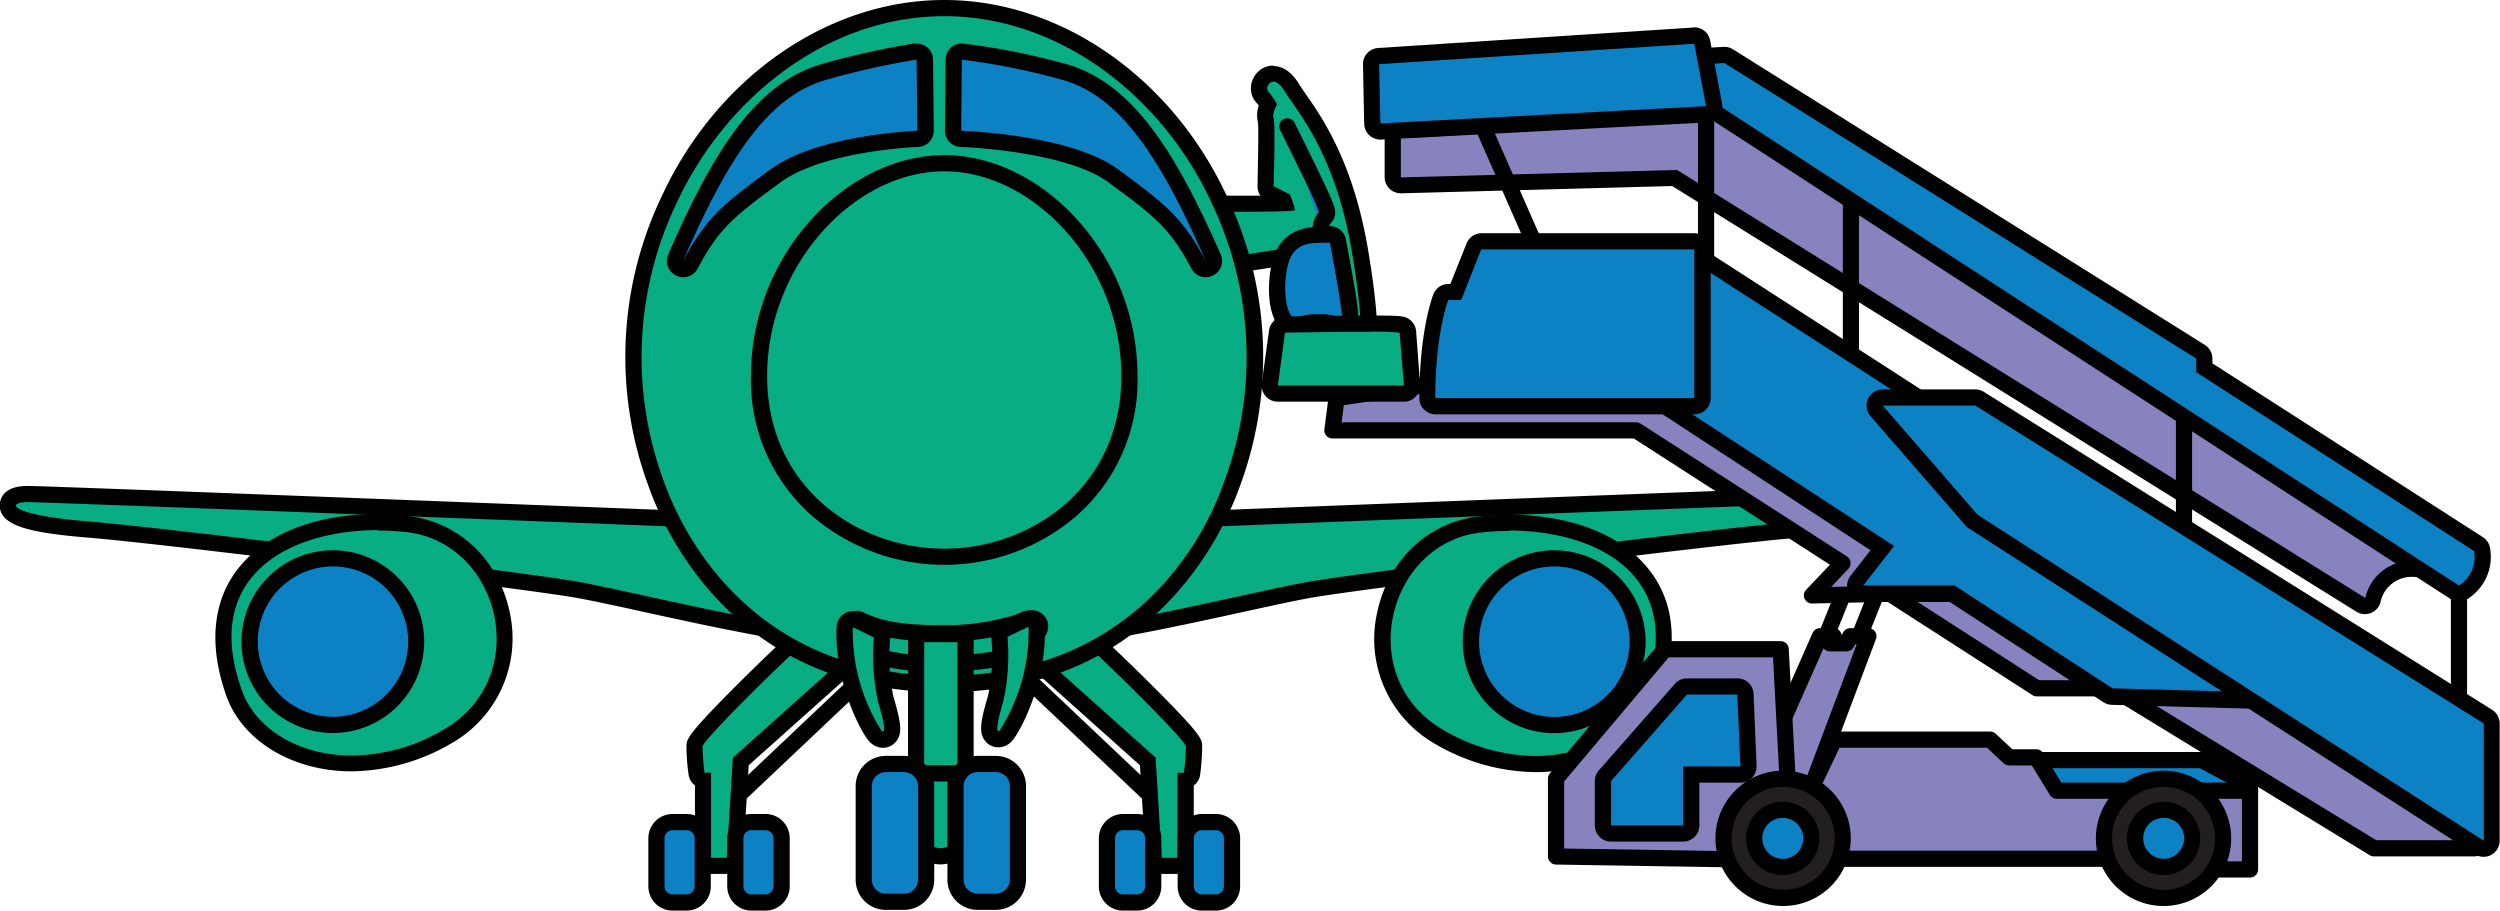 <svg xmlns="http://www.w3.org/2000/svg" viewBox="0 0 308.94 112.59"><defs><style>.cls-1{fill:none;}.cls-1,.cls-5,.cls-6{stroke:#010101;stroke-linecap:round;stroke-linejoin:round;stroke-width:2px;}.cls-2{fill:#08ad84;}.cls-3{fill:#010101;}.cls-4,.cls-5{fill:#0c81c3;}.cls-6,.cls-7{fill:#8683bf;}.cls-8{fill:#231f20;}</style></defs><title>Q_tan-binh</title><g id="Layer_2" data-name="Layer 2"><g id="Landmark"><line class="cls-1" x1="108.82" y1="81.65" x2="89.06" y2="100.34"/><path class="cls-2" d="M87.87,107a1,1,0,0,1-1-1V96.46a1,1,0,0,1-.8-.85,27.55,27.55,0,0,1-.25-3.42c.12-1.82,14-14.39,14.08-14.48a1,1,0,0,1,.58-.18,1,1,0,0,1,.73.31l3.18,3.41a1,1,0,0,1,.27.72,1,1,0,0,1-.33.7L91.54,94.12l-.73,12a1,1,0,0,1-1,.94Z"/><path class="cls-3" d="M100.48,78.53l3.18,3.4L90.56,93.64,89.81,106H87.87V95.48h-.81a29.39,29.39,0,0,1-.24-3.23c.05-.86,11.87-12.48,13.66-13.72m0-2a2,2,0,0,0-1.14.36c-1.26.88-5.61,5.11-7.74,7.22-6.68,6.65-6.71,7.2-6.77,8a26,26,0,0,0,.26,3.6,2,2,0,0,0,.79,1.35V106a2,2,0,0,0,2,2h1.94a2,2,0,0,0,2-1.88l.7-11.55L105,83.42a2,2,0,0,0,.67-1.4,2,2,0,0,0-.54-1.46l-3.18-3.4a2,2,0,0,0-1.47-.63Z"/><rect class="cls-4" x="90.84" y="101.59" width="5.78" height="10" rx="2.03"/><path class="cls-3" d="M94.59,102.59a1,1,0,0,1,1,1v5.94a1,1,0,0,1-1,1H92.87a1,1,0,0,1-1-1v-5.94a1,1,0,0,1,1-1h1.72m0-2H92.87a3,3,0,0,0-3,3v5.94a3,3,0,0,0,3,3h1.72a3,3,0,0,0,3-3v-5.94a3,3,0,0,0-3-3Z"/><rect class="cls-4" x="81.09" y="101.59" width="5.78" height="10" rx="2.03"/><path class="cls-3" d="M84.84,102.59a1,1,0,0,1,1,1v5.94a1,1,0,0,1-1,1H83.12a1,1,0,0,1-1-1v-5.94a1,1,0,0,1,1-1h1.72m0-2H83.12a3,3,0,0,0-3,3v5.94a3,3,0,0,0,3,3h1.72a3,3,0,0,0,3-3v-5.94a3,3,0,0,0-3-3Z"/><line class="cls-1" x1="124.56" y1="81.65" x2="144.32" y2="100.34"/><path class="cls-2" d="M143.56,107a1,1,0,0,1-1-.94l-.72-12L129.05,82.67a1,1,0,0,1-.34-.7,1,1,0,0,1,.27-.72l3.19-3.41a1,1,0,0,1,.73-.31.92.92,0,0,1,.57.18c.14.09,14,12.66,14.08,14.48a27.55,27.55,0,0,1-.25,3.42,1,1,0,0,1-.79.85V106a1,1,0,0,1-1,1Z"/><path class="cls-3" d="M132.9,78.53c1.78,1.24,13.6,12.86,13.65,13.72a27,27,0,0,1-.24,3.23h-.8V106h-1.95l-.75-12.38-13.1-11.71,3.19-3.4m0-2a2,2,0,0,0-1.46.63l-3.19,3.4a2,2,0,0,0,.13,2.86l12.49,11.17.7,11.55a2,2,0,0,0,2,1.88h1.95a2,2,0,0,0,2-2V97.08a2,2,0,0,0,.79-1.35,27.69,27.69,0,0,0,.25-3.6c-.05-.83-.09-1.37-6.77-8-2.12-2.11-6.48-6.34-7.74-7.22a1.91,1.91,0,0,0-1.14-.36Z"/><rect class="cls-4" x="136.76" y="101.59" width="5.78" height="10" rx="2.03"/><path class="cls-3" d="M140.51,102.59a1,1,0,0,1,1,1v5.94a1,1,0,0,1-1,1h-1.72a1,1,0,0,1-1-1v-5.94a1,1,0,0,1,1-1h1.72m0-2h-1.72a3,3,0,0,0-3,3v5.94a3,3,0,0,0,3,3h1.72a3,3,0,0,0,3-3v-5.94a3,3,0,0,0-3-3Z"/><rect class="cls-4" x="146.5" y="101.59" width="5.78" height="10" rx="2.03"/><path class="cls-3" d="M150.25,102.59a1,1,0,0,1,1,1v5.94a1,1,0,0,1-1,1h-1.72a1,1,0,0,1-1-1v-5.94a1,1,0,0,1,1-1h1.72m0-2h-1.72a3,3,0,0,0-3,3v5.94a3,3,0,0,0,3,3h1.72a3,3,0,0,0,3-3v-5.94a3,3,0,0,0-3-3Z"/><path class="cls-2" d="M128.07,78.94c-.51,0-1,0-1.39-.06-1.76-.17-2.33-1-2.49-1.64C123.4,74,133,67.42,137.1,64.71a1.17,1.17,0,0,1,.51-.16c3.65-.14,89.5-3.5,92.17-3.5,2,0,2.4.75,2.43,1.38s.09,2.19-10,3S169,71.7,162.33,72.81c-2,.32-5.12,1-8.8,1.82C144.74,76.55,133.8,78.94,128.07,78.94Z"/><path class="cls-3" d="M229.78,62.05c2.68,0,2.36,1.58-7.64,2.4s-53.09,6.22-60,7.37c-6.5,1.08-26,6.12-34.1,6.12a12.71,12.71,0,0,1-1.29-.06c-7-.65,10.87-12.33,10.87-12.33s89.45-3.5,92.13-3.5m0-2c-2.69,0-88.55,3.36-92.21,3.5a2,2,0,0,0-1,.33c-.14.09-3.41,2.22-6.65,4.75-6.18,4.82-7.14,7-6.69,8.85.2.8.9,2.16,3.37,2.39.44,0,.94.07,1.48.07,5.84,0,16.84-2.41,25.68-4.34,3.66-.8,6.82-1.49,8.75-1.81,6.64-1.11,49.71-6.52,59.8-7.35,7.16-.59,11-1.41,10.91-4.06,0-.7-.42-2.33-3.43-2.33Z"/><path class="cls-2" d="M189.74,94.37A24,24,0,0,1,177.89,91a13.78,13.78,0,0,1-6.74-15.13,13.6,13.6,0,0,1,11.72-11.15,33.68,33.68,0,0,1,3.63-.2c7.54,0,13.86,2.58,16.9,6.91,2.63,3.74,2.91,8.55.84,14.29C202.38,90.91,196.55,94.37,189.74,94.37Z"/><path class="cls-3" d="M186.5,65.56c10.77,0,22,5.54,16.8,19.86-1.67,4.63-7,8-13.56,8a22.83,22.83,0,0,1-11.35-3.2c-11.14-6.39-7-23.1,4.59-24.41a31.4,31.4,0,0,1,3.52-.2m0-2h0a33.53,33.53,0,0,0-3.75.21c-6.28.71-11.22,5.39-12.58,11.94a14.91,14.91,0,0,0,7.23,16.2,25,25,0,0,0,12.34,3.46c7.23,0,13.44-3.73,15.44-9.27,2.72-7.56,1-12.44-1-15.21-3.27-4.66-9.73-7.33-17.72-7.33Z"/><circle class="cls-4" cx="192.07" cy="79.27" r="10.29"/><path class="cls-3" d="M192.07,70a9.3,9.3,0,1,1-9.29,9.29A9.29,9.29,0,0,1,192.07,70m0-2a11.3,11.3,0,1,0,11.29,11.29A11.31,11.31,0,0,0,192.07,68Z"/><path class="cls-4" d="M252.39,100.76a1,1,0,0,1-.59-.19l-6.55-4.84a1,1,0,0,1-.35-1.11,1,1,0,0,1,.95-.69h26a.94.94,0,0,1,.47.12l5.23,2.77a1,1,0,0,1-.39,1.88Z"/><path class="cls-3" d="M271.83,94.93l5.23,2.78-24.67,2.05-6.54-4.83h26m0-2h-26a2,2,0,0,0-1.19,3.61l6.54,4.83a2,2,0,0,0,1.19.39h.17l24.66-2.06a2,2,0,0,0,.77-3.76l-5.22-2.78a2,2,0,0,0-.94-.23Z"/><line class="cls-5" x1="231.67" y1="73.89" x2="228.85" y2="80.92"/><line class="cls-5" x1="227.58" y1="73.89" x2="224.75" y2="80.92"/><polygon class="cls-6" points="219.12 91.72 224.91 78.62 226.59 78.62 226.13 79.5 228.18 79.5 228.65 78.62 230.89 78.62 223.69 97.71 219.68 98.17 219.12 91.72"/><polygon class="cls-6" points="261.01 85.06 293.36 104.83 305.8 104.83 305.8 97.75 275.18 78.62 261.01 85.06"/><polyline class="cls-6" points="233.54 73.37 251.7 85.06 261.01 85.06 261.95 77.94 209.37 42.66 165.17 49.19 164.65 53.18 178.09 53.18 202.18 53.18 227.69 69.6 223.91 73.58 233.54 73.37"/><path class="cls-7" d="M292.29,74.89a1,1,0,0,1-.52-.15L207,22l-33.86.91a1,1,0,0,1-1-1V10.32a1,1,0,0,1,1-1h39.72a1,1,0,0,1,.56.17l88.38,59.37a1,1,0,0,1-.56,1.83.73.73,0,0,1-.25,0,10.44,10.44,0,0,0-2.56-.36,4.89,4.89,0,0,0-5.14,3.88,1,1,0,0,1-.61.65A.86.86,0,0,1,292.29,74.89Z"/><path class="cls-3" d="M212.83,10.32l88.38,59.37a10.92,10.92,0,0,0-2.81-.39,5.91,5.91,0,0,0-6.11,4.59L207.24,21l-34.13.92V10.32h39.72m0-2H173.11a2,2,0,0,0-2,2V21.89a2,2,0,0,0,2,2h0l33.53-.9,84.55,52.6a2,2,0,0,0,1.05.3,2,2,0,0,0,.72-.13,2,2,0,0,0,1.21-1.32,3.92,3.92,0,0,1,4.18-3.14,8.89,8.89,0,0,1,2.3.32,1.79,1.79,0,0,0,.51.07A2,2,0,0,0,302.33,68L214,8.66a2,2,0,0,0-1.12-.34Z"/><line class="cls-5" x1="303.87" y1="72.35" x2="303.87" y2="90.07"/><line class="cls-5" x1="269.89" y1="49.19" x2="269.89" y2="70.27"/><line class="cls-5" x1="228.73" y1="23.6" x2="228.73" y2="45.02"/><line class="cls-5" x1="210.83" y1="13.12" x2="210.83" y2="34.31"/><line class="cls-5" x1="183.09" y1="15.25" x2="192.29" y2="36.17"/><path class="cls-4" d="M261,86.06a.94.94,0,0,1-.52-.16L241.24,73.35h-11a1,1,0,0,1-.79-1.62l3.14-4-31-20.21a1,1,0,0,1-.35-1.29L208.48,32a1,1,0,0,1,.63-.52,1.09,1.09,0,0,1,.26,0,1,1,0,0,1,.54.16L278.59,75.9a1,1,0,0,1,.46.84v8.79a1,1,0,0,1-1,1Z"/><path class="cls-3" d="M209.37,32.42l68.68,44.32v8.79l-17-.47L241.54,72.35H230.26l3.8-4.88L202.18,46.66l7.19-14.24m0-2a1.81,1.81,0,0,0-.52.07,2,2,0,0,0-1.27,1L200.4,45.76a2,2,0,0,0,.69,2.58L231.15,68l-2.47,3.16a2,2,0,0,0,1.58,3.23h10.68l19,12.39a2,2,0,0,0,1,.32l17,.47h.05a2,2,0,0,0,1.4-.57,2,2,0,0,0,.6-1.43V76.74a2,2,0,0,0-.91-1.68L210.45,30.74a2,2,0,0,0-1.08-.32Z"/><path class="cls-4" d="M177.43,50.19a1,1,0,0,1-1-1c0-8.22,1.59-12.31,1.66-12.48a1,1,0,0,1,.93-.63h.92l2.22-5.63a1,1,0,0,1,.93-.63h26.28a1,1,0,0,1,1,1V49.19a1,1,0,0,1-1,1Z"/><path class="cls-3" d="M209.37,30.82V49.19h-32c0-8.12,1.6-12.11,1.6-12.11h1.6l2.47-6.26h26.28m0-2H183.09a2,2,0,0,0-1.86,1.27l-2,5H179a2,2,0,0,0-1.86,1.25c-.07.18-1.74,4.45-1.74,12.86a2,2,0,0,0,2,2h32a2,2,0,0,0,2-2V30.82a2,2,0,0,0-2-2Z"/><path class="cls-4" d="M306.94,104.9a1.1,1.1,0,0,1-.55-.16L243.84,64.45a.79.79,0,0,1-.22-.19L231.91,50.78a1,1,0,0,1,.75-1.66H244.1a1,1,0,0,1,.54.15l62.83,39.29a1,1,0,0,1,.47.85V103.9a1,1,0,0,1-.53.87A.9.9,0,0,1,306.94,104.9Z"/><path class="cls-3" d="M244.1,50.12l62.84,39.29V103.9L244.38,63.61,232.66,50.12H244.1m0-2H232.66a2,2,0,0,0-1.51,3.31l11.72,13.49a1.86,1.86,0,0,0,.42.37l62.56,40.29a2,2,0,0,0,2,.07,2,2,0,0,0,1.05-1.75V89.41a2,2,0,0,0-.94-1.7L245.16,48.43a2,2,0,0,0-1.06-.31Z"/><polygon class="cls-6" points="192.29 96.21 205.75 80.23 220.05 80.23 220.98 97.71 223.69 97.71 226.69 91.4 245.94 91.4 248.28 93.59 251.64 93.59 254.17 97.71 278.05 97.71 278.05 107.44 273.3 107.44 273.3 99.3 262.39 99.3 262.39 106.12 225.96 106.12 225.96 100.14 215.53 100.14 215.53 106.21 192.29 105.84 192.29 96.21"/><path class="cls-4" d="M199.08,103a1,1,0,0,1-1-1V96.52a1,1,0,0,1,.25-.66l9.38-10.69a1,1,0,0,1,.75-.34h6.23a1,1,0,0,1,1,1l.38,8.89a1,1,0,0,1-.28.73,1,1,0,0,1-.72.31H209V102a1,1,0,0,1-1,1Z"/><path class="cls-3" d="M214.69,85.83l.38,8.89H208V102h-8.91V96.52l9.38-10.69h6.23m0-2h-6.23a2,2,0,0,0-1.5.68L197.58,95.2a2,2,0,0,0-.5,1.32V102a2,2,0,0,0,2,2H208a2,2,0,0,0,2-2V96.72h5.08a2,2,0,0,0,1.44-.62,2,2,0,0,0,.55-1.47l-.37-8.88a2,2,0,0,0-2-1.92Z"/><path class="cls-8" d="M267.37,111a7.36,7.36,0,1,1,7.36-7.36A7.37,7.37,0,0,1,267.37,111Z"/><path class="cls-3" d="M267.37,97.24A6.36,6.36,0,1,1,261,103.6a6.36,6.36,0,0,1,6.36-6.36m0-2a8.36,8.36,0,1,0,8.36,8.36,8.37,8.37,0,0,0-8.36-8.36Z"/><path class="cls-4" d="M267.37,107.12a3.53,3.53,0,1,1,3.52-3.53A3.53,3.53,0,0,1,267.37,107.12Z"/><path class="cls-3" d="M267.37,101.07a2.53,2.53,0,1,1-2.52,2.53,2.52,2.52,0,0,1,2.52-2.53m0-2a4.53,4.53,0,1,0,4.52,4.53,4.53,4.53,0,0,0-4.52-4.53Z"/><path class="cls-8" d="M220.31,111a7.36,7.36,0,1,1,7.35-7.36A7.37,7.37,0,0,1,220.31,111Z"/><path class="cls-3" d="M220.31,97.24A6.36,6.36,0,1,1,214,103.6a6.35,6.35,0,0,1,6.36-6.36m0-2a8.36,8.36,0,1,0,8.35,8.36,8.37,8.37,0,0,0-8.35-8.36Z"/><path class="cls-4" d="M220.31,107.12a3.53,3.53,0,1,1,3.52-3.53A3.54,3.54,0,0,1,220.31,107.12Z"/><path class="cls-3" d="M220.31,101.07a2.53,2.53,0,1,1-2.53,2.53,2.52,2.52,0,0,1,2.53-2.53m0-2a4.53,4.53,0,1,0,4.52,4.53,4.53,4.53,0,0,0-4.52-4.53Z"/><path class="cls-4" d="M303.87,73.35a1,1,0,0,1-.54-.16L211.9,13.87,174.82,16a1,1,0,0,1-.69-.27,1,1,0,0,1-.31-.73V10a1,1,0,0,1,.94-1L213.1,6.79a1,1,0,0,1,.53.16l58.3,36.51a1,1,0,0,1,.47.85v1.14l33.88,21.8a1,1,0,0,1,.42.57,5.08,5.08,0,0,1-2.23,5.33A1,1,0,0,1,303.87,73.35Z"/><path class="cls-3" d="M213.1,7.79l58.3,36.52V46l34.34,22.1a4.14,4.14,0,0,1-1.87,4.26l-91.71-59.5L174.82,15V10L213.1,7.79m0-2H213L174.71,8a2,2,0,0,0-1.89,2V15a2,2,0,0,0,.63,1.46,2,2,0,0,0,1.37.54h.11l36.7-2.13L302.79,74a2,2,0,0,0,1.08.32,2,2,0,0,0,1.19-.39,6.14,6.14,0,0,0,2.61-6.4,2,2,0,0,0-.85-1.15L273.4,44.9v-.59a2,2,0,0,0-.94-1.69L214.16,6.1a2,2,0,0,0-1.06-.31Z"/><path class="cls-4" d="M170.58,16.25a1,1,0,0,1-.68-.27,1,1,0,0,1-.32-.71L169.43,8a1,1,0,0,1,.94-1l39-2.53a1,1,0,0,1,1,.81l1.47,7.72a1,1,0,0,1-.93,1.19Z"/><path class="cls-3" d="M209.37,5.4l1.46,7.72-40.25,2.13-.15-7.32L209.37,5.4m0-2h-.13L170.3,5.93a2,2,0,0,0-1.87,2l.15,7.32a2,2,0,0,0,2,2h.11l40.25-2.12a2,2,0,0,0,1.47-.77,2,2,0,0,0,.39-1.6L211.33,5a2,2,0,0,0-2-1.63Z"/><path class="cls-2" d="M159.63,44.47a1,1,0,0,1-1-1l-.34-11.7-6.5,1-.16,0a1,1,0,0,1-.82-.43l-2.24-3.21a1,1,0,0,1,0-1.09L150,25.66a1,1,0,0,1,.86-.49H152c3.51,0,5.66,0,6.79-.09,0-.11-.09-.22-.14-.33l-1.68-.87a1,1,0,0,1-.55-.92c.11-3.54.16-7.54.05-8.11a2.59,2.59,0,0,1,.24-1.95A5.27,5.27,0,0,0,156,12a1.68,1.68,0,0,1-.29-1.83,1.73,1.73,0,0,1,1.61-1.11c.83,0,1.61.57,2.3,1.71.23.37.52.8.87,1.3,2,2.9,5.78,8.29,7.56,18.92,1.89,11.31.85,12.55.46,13a1.21,1.21,0,0,1-.9.45Z"/><path class="cls-3" d="M157.33,10.08c.38,0,.89.31,1.45,1.23,1.51,2.48,6.23,7.57,8.29,19.86s.55,12.3.55,12.3h-8l-.37-12.84-7.63,1.18-2.24-3.21,1.46-2.43H152c2.4,0,7.9,0,8-.21s-.61-1.94-.61-1.94l-2-1s.24-7.81,0-8.42.43-1.69.43-1.69a8.5,8.5,0,0,0-1.09-1.58.8.8,0,0,1,.61-1.23m0-2a2.76,2.76,0,0,0-2.53,1.73,2.67,2.67,0,0,0,.5,2.92,2.18,2.18,0,0,1,.25.3,3.45,3.45,0,0,0-.1,2.07c.08.84,0,4.66-.06,7.84a2,2,0,0,0,.36,1.22l-3.8,0h-1.1a2,2,0,0,0-1.72,1l-1.45,2.42a2,2,0,0,0,.07,2.17L150,33a2,2,0,0,0,1.64.86,1.55,1.55,0,0,0,.31,0l5.39-.83.3,10.57a2,2,0,0,0,2,1.95h8a2.22,2.22,0,0,0,1.66-.8c.61-.72,1.74-2.06-.23-13.83-1.82-10.84-5.66-16.36-7.73-19.32-.34-.49-.63-.92-.83-1.25-.89-1.45-2-2.19-3.16-2.19Z"/><path class="cls-5" d="M159.08,15.61c1.39,2.85,4.78,9.51,4.91,10.48s-.79.6-.79,2.48S165,39.23,165,40.32s2.55.72,2.55.72"/><path class="cls-4" d="M165.82,40.26a1.11,1.11,0,0,1-.61-.2,9.81,9.81,0,0,0-2.47-.27,5.06,5.06,0,0,0-1.91.25,1.58,1.58,0,0,1-.78.21,1.68,1.68,0,0,1-1.3-.67c-.95-1.18-1.23-4.08-.65-6.74.85-3.88,4-3.88,5.45-3.88h.8a1,1,0,0,1,1,.82c1.78,9.5,1.63,9.68,1.27,10.12a1,1,0,0,1-.78.36Z"/><path class="cls-3" d="M163.55,30h.8s1.74,9.3,1.47,9.3h0a7.21,7.21,0,0,0-3.06-.46,5.7,5.7,0,0,0-2.39.38.67.67,0,0,1-.3.08c-1,0-1.63-3.15-1-6.2S161.69,30,163.55,30m0-2c-1.49,0-5.4,0-6.41,4.66-.54,2.48-.51,5.9.84,7.58a2.66,2.66,0,0,0,2.08,1,2.62,2.62,0,0,0,1.27-.33,5.7,5.7,0,0,1,1.42-.13,10,10,0,0,1,2.06.19,2,2,0,0,0,2.57-.45c.7-.84.81-1-1.06-10.94a2,2,0,0,0-2-1.63h-.81Z"/><path class="cls-2" d="M157.91,48.63a1,1,0,0,1-.76-.34,1,1,0,0,1-.23-.8l.89-6.52a1,1,0,0,1,1-.87c.06,0,6.12-.11,10.27-.11,3.9,0,4.09.09,4.35.21A1,1,0,0,1,174,41l.53,6.53a1,1,0,0,1-.26.76,1,1,0,0,1-.74.32Z"/><path class="cls-3" d="M169.05,41a30.68,30.68,0,0,1,3.91.11l.53,6.53H157.91l.89-6.53s6.06-.11,10.25-.11m0-2c-4.16,0-10.23.11-10.29.11a2,2,0,0,0-1.94,1.73l-.9,6.53a2,2,0,0,0,.48,1.58,2,2,0,0,0,1.51.69h15.58a2,2,0,0,0,2-2.16L175,40.94a2,2,0,0,0-1.11-1.64c-.47-.22-.66-.31-4.79-.31Z"/><path class="cls-2" d="M105.14,78.94c-5.73,0-16.67-2.39-25.46-4.31-3.67-.81-6.85-1.5-8.8-1.82C64.23,71.7,21.11,66.27,11,65.44s-10-2.25-10-3,.47-1.38,2.43-1.38c2.67,0,88.52,3.36,92.17,3.5a1.13,1.13,0,0,1,.51.16c4.14,2.71,13.7,9.33,12.91,12.53-.16.66-.73,1.47-2.49,1.64-.42,0-.88.06-1.39.06Z"/><path class="cls-3" d="M3.43,62.05c2.68,0,92.13,3.5,92.13,3.5s17.92,11.68,10.87,12.33a12.57,12.57,0,0,1-1.29.06c-8.08,0-27.6-5-34.1-6.12-6.88-1.15-50-6.56-60-7.37s-10.32-2.4-7.64-2.4m0-2c-3,0-3.4,1.63-3.43,2.33C-.11,65,3.75,65.85,10.91,66.44c10.09.83,53.16,6.24,59.8,7.35,1.93.32,5.09,1,8.75,1.81,8.84,1.93,19.84,4.34,25.68,4.34.54,0,1,0,1.48-.07,2.47-.23,3.17-1.59,3.37-2.39.45-1.82-.51-4-6.69-8.85-3.24-2.53-6.51-4.66-6.65-4.75a2,2,0,0,0-1-.33c-3.65-.14-89.52-3.5-92.21-3.5Z"/><path class="cls-2" d="M43.48,94.37c-6.82,0-12.65-3.46-14.51-8.61-2.07-5.74-1.79-10.55.84-14.29,3-4.33,9.36-6.91,16.9-6.91a33.68,33.68,0,0,1,3.63.2A13.6,13.6,0,0,1,62.06,75.91,13.76,13.76,0,0,1,55.32,91a24,24,0,0,1-11.84,3.33Z"/><path class="cls-3" d="M46.71,65.56a31.4,31.4,0,0,1,3.52.2c11.64,1.31,15.73,18,4.59,24.41a22.79,22.79,0,0,1-11.34,3.2c-6.58,0-11.89-3.32-13.57-8-5.16-14.32,6-19.86,16.8-19.86m0-2c-8,0-14.44,2.67-17.72,7.34-1.94,2.76-3.68,7.64-1,15.2,2,5.54,8.21,9.27,15.45,9.27a25,25,0,0,0,12.34-3.46A14.91,14.91,0,0,0,63,75.71c-1.36-6.55-6.3-11.23-12.58-11.94a33.53,33.53,0,0,0-3.75-.21Z"/><path class="cls-4" d="M41.14,89.56A10.29,10.29,0,1,1,51.42,79.27,10.3,10.3,0,0,1,41.14,89.56Z"/><path class="cls-3" d="M41.14,70a9.29,9.29,0,1,1-9.28,9.28A9.28,9.28,0,0,1,41.14,70m0-2A11.29,11.29,0,1,0,52.42,79.27,11.29,11.29,0,0,0,41.14,68Z"/><path class="cls-2" d="M116.69,84.5c-24.92,0-33.55-19-35.6-24.77a45,45,0,0,1,1.66-35.21C89.45,10.23,102.77,1,116.69,1s27.24,9.23,33.93,23.52a45,45,0,0,1,1.66,35.21C150.23,65.54,141.6,84.5,116.69,84.5Z"/><path class="cls-3" d="M116.69,2c14.34,0,27,10,33,23a44.16,44.16,0,0,1,1.62,34.44C148,69,138.2,83.5,116.69,83.5S85.42,69,82,59.39A44.12,44.12,0,0,1,83.66,25C89.72,12,102.34,2,116.69,2m0-2c-14.31,0-28,9.46-34.84,24.1a46,46,0,0,0-1.7,36c2.11,6,11,25.44,36.54,25.44S151.12,66,153.23,60.06a46.06,46.06,0,0,0-1.7-36C144.67,9.46,131,0,116.69,0Z"/><path class="cls-4" d="M84.41,33.26a1.08,1.08,0,0,1-.43-.1,1,1,0,0,1-.49-1.3C88.8,19.62,94,11,102,8.86a95.36,95.36,0,0,1,11.14-2.48h.13a1,1,0,0,1,1,1l.09,8.79a1,1,0,0,1-1,1c-.12,0-12,.46-17.55,4.56C90,26,88,27.6,85.29,32.73A1,1,0,0,1,84.41,33.26Z"/><path class="cls-3" d="M113.27,7.37l.09,8.79s-12.19.42-18.11,4.75-8,6-10.84,11.35C90.16,19,95.17,11.74,102.26,9.82a96.81,96.81,0,0,1,11-2.45m0-2a1.23,1.23,0,0,0-.27,0,98.18,98.18,0,0,0-11.27,2.5C93.34,10.16,88,19,82.57,31.46a2,2,0,0,0,1,2.6,2.08,2.08,0,0,0,.87.2,2,2,0,0,0,1.77-1.07c2.62-4.94,4.42-6.39,10.25-10.66,5.35-3.92,16.88-4.37,17-4.37a2,2,0,0,0,1.93-2l-.09-8.79a2,2,0,0,0-.69-1.5,2,2,0,0,0-1.31-.48Z"/><path class="cls-4" d="M149,33.26a1,1,0,0,1-.89-.53c-2.72-5.13-4.7-6.73-10.55-11-5.6-4.1-18.68-4.56-18.82-4.56a1,1,0,0,1-1-1l.08-8.79a1,1,0,0,1,.33-.74,1,1,0,0,1,.67-.25h.1a85.94,85.94,0,0,1,12.45,2.49c8,2.17,13.19,10.76,18.5,23a1,1,0,0,1-.48,1.3A1.12,1.12,0,0,1,149,33.26Z"/><path class="cls-3" d="M118.83,7.37a85.23,85.23,0,0,1,12.29,2.45C138.21,11.74,143.21,19,149,32.26c-2.84-5.34-4.93-7-10.85-11.35s-19.37-4.75-19.37-4.75l.08-8.79m0-2a2,2,0,0,0-2,2l-.08,8.79a2,2,0,0,0,1.93,2c.13,0,12.91.45,18.26,4.37,5.83,4.27,7.63,5.72,10.26,10.66A2,2,0,0,0,149,34.26a2,2,0,0,0,.86-.2,2,2,0,0,0,1-2.6C145.37,19,140,10.16,131.64,7.89A86.15,86.15,0,0,0,119,5.38Z"/><path class="cls-2" d="M116,82a28.17,28.17,0,0,1-9.09-1.28,1,1,0,0,1-.51-.41L105,78a1,1,0,0,1,.12-1.2,1,1,0,0,1,1.18-.22c3.11,1.56,7,1.69,11,1.69a31.79,31.79,0,0,0,9.79-1.78,1,1,0,0,1,.4-.09,1,1,0,0,1,.74.33,1,1,0,0,1,.13,1.17l-1.31,2.32a1,1,0,0,1-.58.46A39.11,39.11,0,0,1,116,82Z"/><path class="cls-3" d="M127.53,77.44h0m0,0-1.31,2.32A38.11,38.11,0,0,1,116,81a26.78,26.78,0,0,1-8.75-1.22l-1.4-2.29c3.37,1.69,7.56,1.79,11.49,1.79a32.28,32.28,0,0,0,10.19-1.87m0-2h-.19a2,2,0,0,0-.64.17,30.42,30.42,0,0,1-9.36,1.69c-3.92,0-7.69-.12-10.6-1.58a2,2,0,0,0-2.6,2.83l1.41,2.3a2,2,0,0,0,1,.83A29.11,29.11,0,0,0,116,83a40.45,40.45,0,0,0,10.8-1.35,2,2,0,0,0,1.16-.93l1.27-2.25a2,2,0,0,0-1.67-3.06Zm0,4Z"/><path class="cls-2" d="M116.69,68.8C105.59,68.8,93.8,61,93.8,46.48c0-13.77,10.91-26.31,22.89-26.31s22.88,12.54,22.88,26.31C139.57,61,127.78,68.8,116.69,68.8Z"/><path class="cls-3" d="M116.69,21.17c11.08,0,21.88,11.52,21.88,25.31S127.36,67.8,116.69,67.8,94.8,60.27,94.8,46.48s10.81-25.31,21.89-25.31m0-2c-6,0-12,3-16.6,8.15A28.85,28.85,0,0,0,92.8,46.48a22.23,22.23,0,0,0,7.63,17.34,25.1,25.1,0,0,0,32.52,0,22.23,22.23,0,0,0,7.62-17.34,28.85,28.85,0,0,0-7.29-19.16c-4.6-5.18-10.65-8.15-16.59-8.15Z"/><path class="cls-2" d="M116.23,105.82a2.67,2.67,0,0,1-1.69-.57,1,1,0,0,1-.37-.77V93.64a1,1,0,0,1,1-1h2.19a1,1,0,0,1,1,1v10.84a1,1,0,0,1-.49.86,3.24,3.24,0,0,1-1.64.48Z"/><path class="cls-3" d="M117.36,93.64v10.84a2.22,2.22,0,0,1-1.13.34,1.77,1.77,0,0,1-1.06-.34V93.64h2.19m0-2h-2.19a2,2,0,0,0-2,2v10.84a2,2,0,0,0,.74,1.55,3.75,3.75,0,0,0,2.32.79,4.12,4.12,0,0,0,2.16-.63,2,2,0,0,0,1-1.71V93.64a2,2,0,0,0-2-2Z"/><rect class="cls-2" x="113.21" y="78.37" width="6.12" height="17.2" rx="1"/><path class="cls-3" d="M118.32,79.36V94.57h-4.11V79.36h4.11m0-2h-4.11a2,2,0,0,0-2,2V94.57a2,2,0,0,0,2,2h4.11a2,2,0,0,0,2-2V79.36a2,2,0,0,0-2-2Z"/><path class="cls-2" d="M109.15,91.41a1.28,1.28,0,0,1-.91-.42,23.72,23.72,0,0,1-3.82-13.53,1,1,0,0,1,.49-.8,1,1,0,0,1,.51-.14,1,1,0,0,1,.44.1l2.6,1.26a1,1,0,0,1,.56,1,25.7,25.7,0,0,0,.47,7.53c1,3.51.87,4.13.54,4.57a1.17,1.17,0,0,1-.88.45Z"/><path class="cls-3" d="M105.42,77.52,108,78.78a26.44,26.44,0,0,0,.5,7.89c.77,2.61.9,3.74.62,3.74a.32.32,0,0,1-.2-.13,22.86,22.86,0,0,1-3.53-12.76m0-2a2,2,0,0,0-2,1.89c-.36,6.65,3,13.21,4.11,14.29a2.26,2.26,0,0,0,1.61.71,2.07,2.07,0,0,0,1.68-.85c.7-.93.61-2.1-.38-5.46A23.68,23.68,0,0,1,110,79a2,2,0,0,0-1.12-2l-2.61-1.26a1.88,1.88,0,0,0-.87-.2Z"/><path class="cls-2" d="M123.38,91.33a1.2,1.2,0,0,1-.88-.44c-.33-.44-.5-1.06.54-4.58a25.64,25.64,0,0,0,.47-7.52,1,1,0,0,1,.56-1l2.6-1.26a1.13,1.13,0,0,1,.44-.1,1.06,1.06,0,0,1,.51.14,1,1,0,0,1,.49.81,23.84,23.84,0,0,1-3.82,13.53A1.31,1.31,0,0,1,123.38,91.33Z"/><path class="cls-3" d="M127.11,77.44a22.88,22.88,0,0,1-3.53,12.77.34.34,0,0,1-.2.12c-.28,0-.16-1.13.62-3.73a26.5,26.5,0,0,0,.5-7.9l2.61-1.26m0-2a2,2,0,0,0-.87.2l-2.61,1.26a2,2,0,0,0-1.12,2,23.67,23.67,0,0,1-.43,7.15c-1,3.35-1.08,4.53-.38,5.46a2.06,2.06,0,0,0,1.68.84,2.22,2.22,0,0,0,1.61-.71c1.08-1.07,4.46-7.63,4.11-14.28a2,2,0,0,0-1-1.62,2,2,0,0,0-1-.28Z"/><rect class="cls-4" x="106.74" y="94.41" width="7.71" height="17.04" rx="2.74"/><path class="cls-3" d="M111.71,95.41a1.74,1.74,0,0,1,1.74,1.73v11.57a1.74,1.74,0,0,1-1.74,1.73h-2.23a1.74,1.74,0,0,1-1.74-1.73V97.14a1.74,1.74,0,0,1,1.74-1.73h2.23m0-2h-2.23a3.73,3.73,0,0,0-3.74,3.73v11.57a3.73,3.73,0,0,0,3.74,3.73h2.23a3.74,3.74,0,0,0,3.74-3.73V97.14a3.74,3.74,0,0,0-3.74-3.73Z"/><rect class="cls-4" x="118.08" y="94.41" width="7.71" height="17.04" rx="2.74"/><path class="cls-3" d="M123.05,95.41a1.74,1.74,0,0,1,1.74,1.73v11.57a1.74,1.74,0,0,1-1.74,1.73h-2.24a1.74,1.74,0,0,1-1.73-1.73V97.14a1.74,1.74,0,0,1,1.73-1.73h2.24m0-2h-2.24a3.73,3.73,0,0,0-3.73,3.73v11.57a3.73,3.73,0,0,0,3.73,3.73h2.24a3.74,3.74,0,0,0,3.74-3.73V97.14a3.74,3.74,0,0,0-3.74-3.73Z"/></g></g></svg>